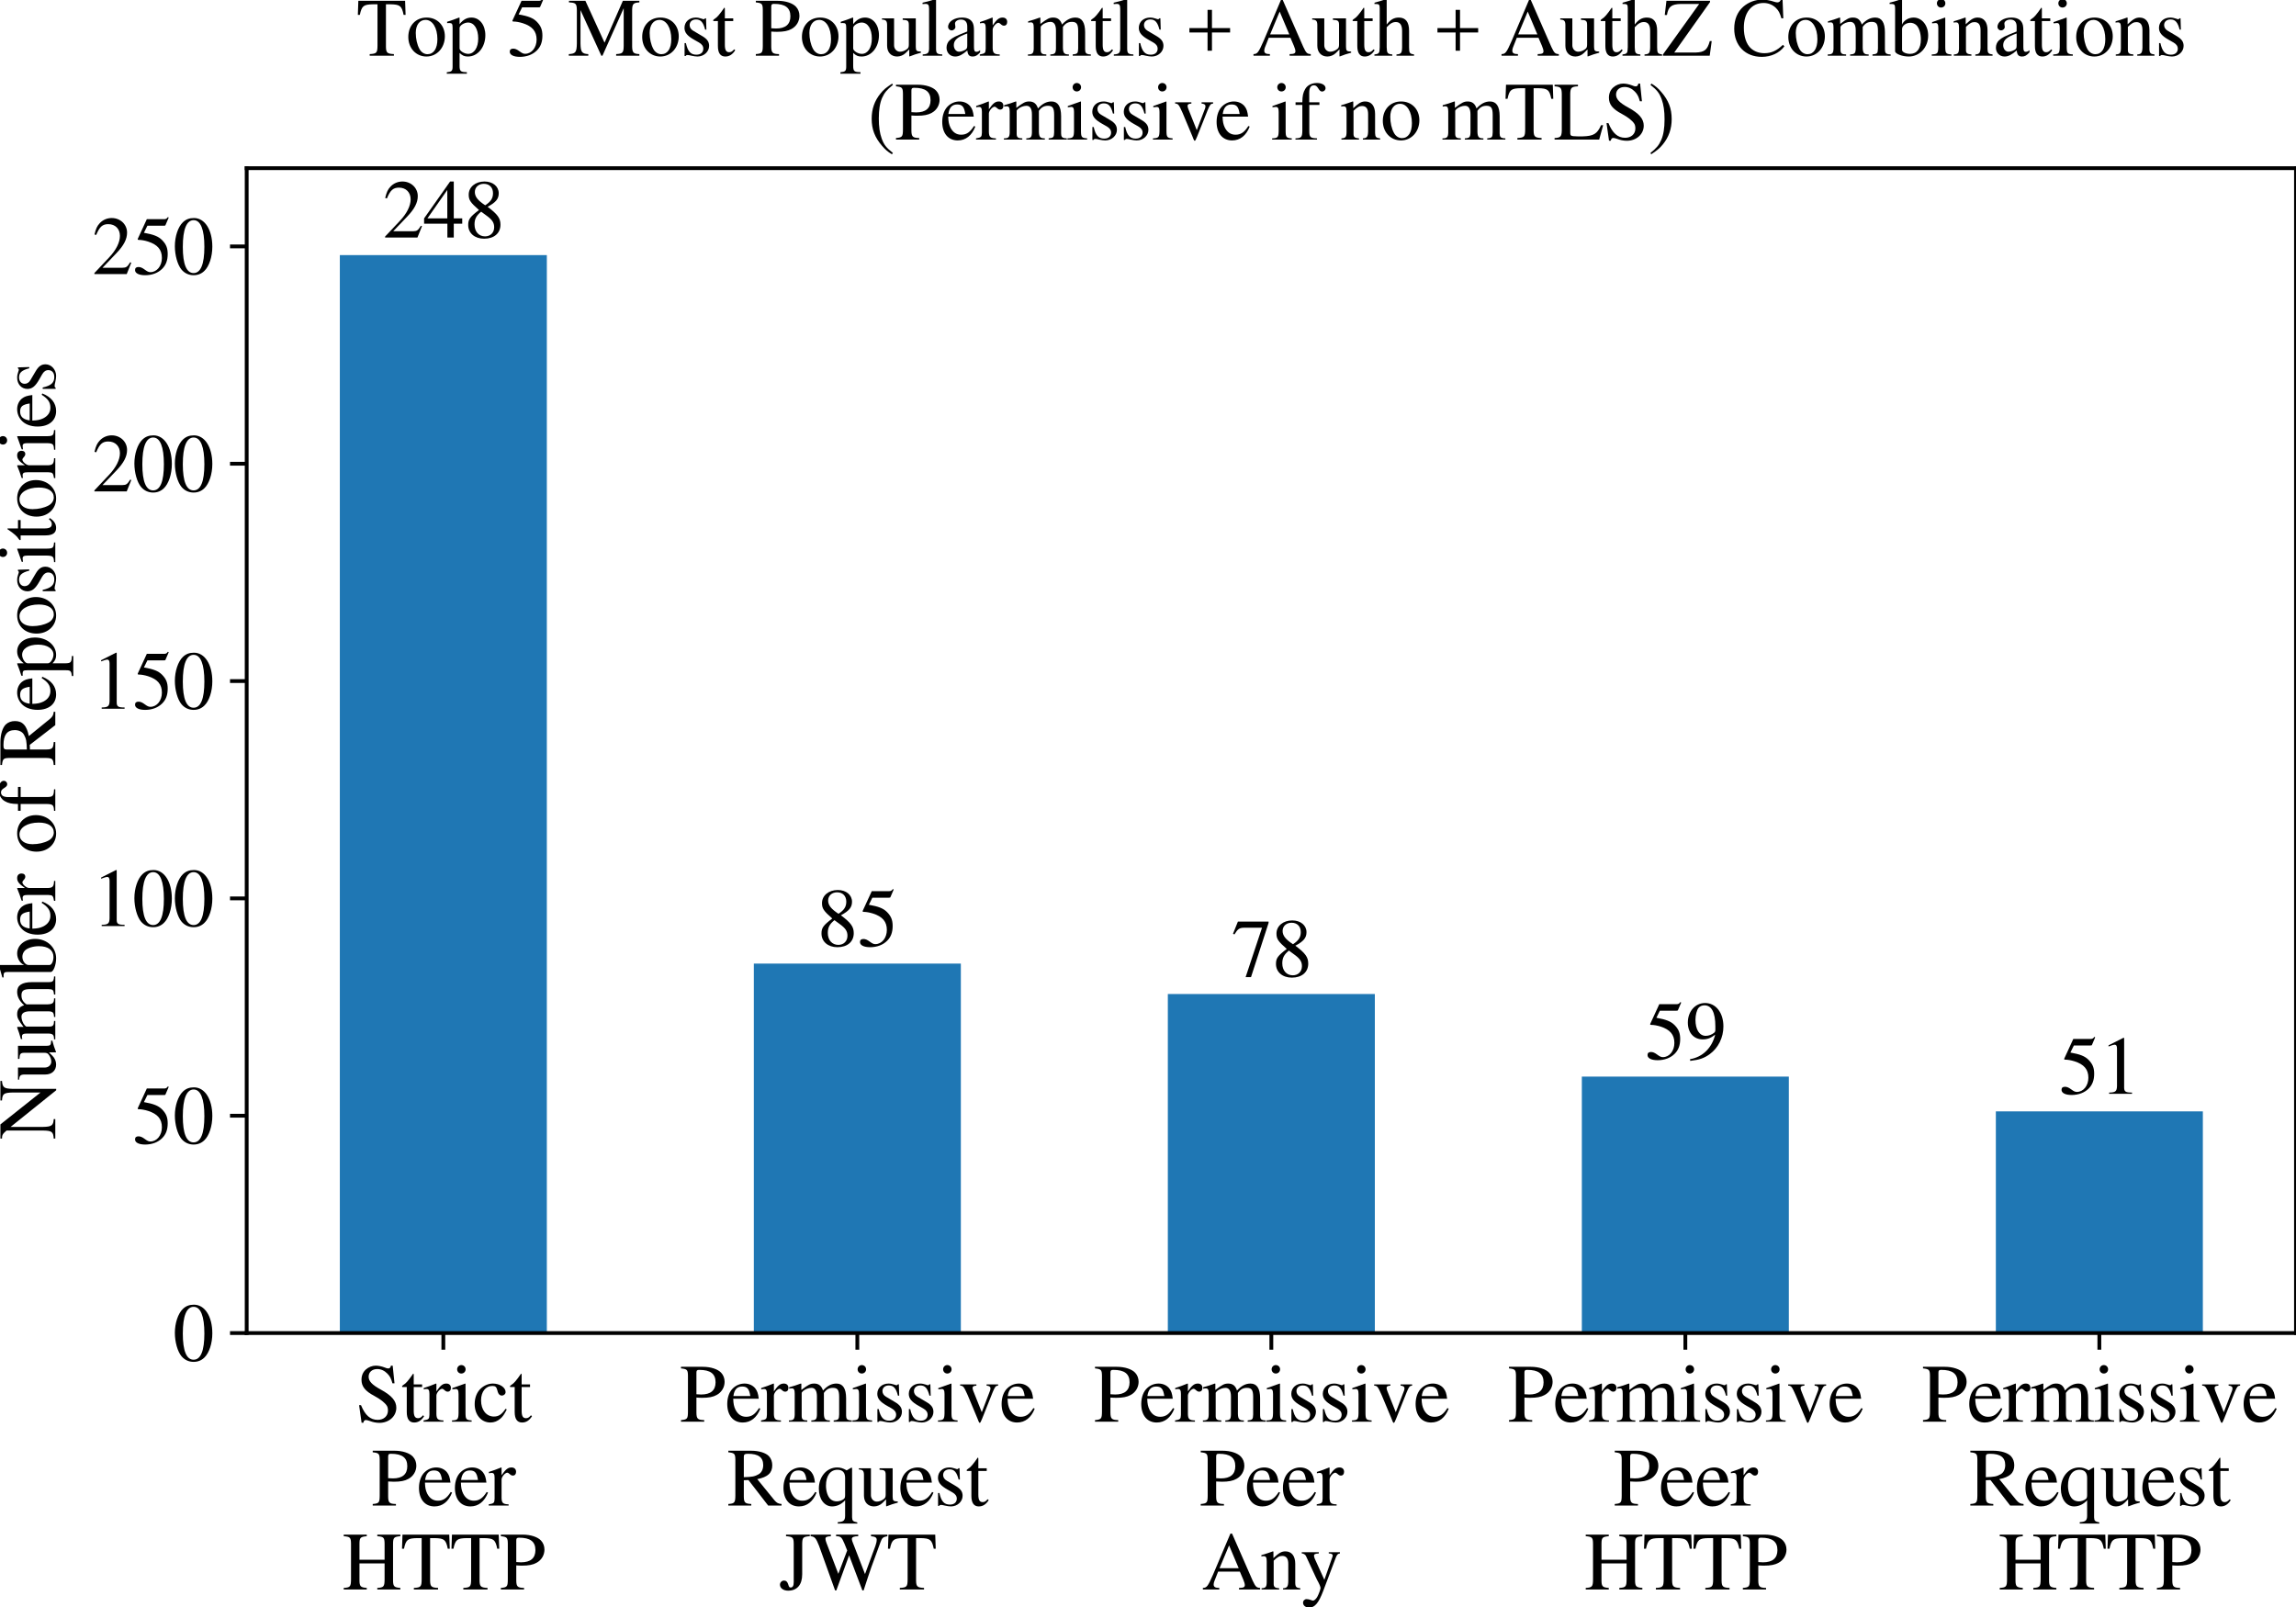 <?xml version="1.0" encoding="utf-8" standalone="no"?>
<!DOCTYPE svg PUBLIC "-//W3C//DTD SVG 1.1//EN"
  "http://www.w3.org/Graphics/SVG/1.1/DTD/svg11.dtd">
<svg xmlns:xlink="http://www.w3.org/1999/xlink" width="482.126pt" height="337.518pt" viewBox="0 0 482.126 337.518" xmlns="http://www.w3.org/2000/svg" version="1.1">
 <defs>
  <style type="text/css">*{stroke-linejoin: round; stroke-linecap: butt}</style>
 </defs>
 <g id="figure_1">
  <g id="patch_1">
   <path d="M 0 337.518 
L 482.126 337.518 
L 482.126 0 
L 0 0 
z
" style="fill: #ffffff"/>
  </g>
  <g id="axes_1">
   <g id="patch_2">
    <path d="M 51.8 279.958 
L 482.126 279.958 
L 482.126 35.318 
L 51.8 35.318 
z
" style="fill: #ffffff"/>
   </g>
   <g id="patch_3">
    <path d="M 71.36 279.958 
L 114.828 279.958 
L 114.828 53.574 
L 71.36 53.574 
z
" clip-path="url(#p658dfcd20d)" style="fill: #1f77b4"/>
   </g>
   <g id="patch_4">
    <path d="M 158.295 279.958 
L 201.762 279.958 
L 201.762 202.367 
L 158.295 202.367 
z
" clip-path="url(#p658dfcd20d)" style="fill: #1f77b4"/>
   </g>
   <g id="patch_5">
    <path d="M 245.229 279.958 
L 288.697 279.958 
L 288.697 208.757 
L 245.229 208.757 
z
" clip-path="url(#p658dfcd20d)" style="fill: #1f77b4"/>
   </g>
   <g id="patch_6">
    <path d="M 332.164 279.958 
L 375.631 279.958 
L 375.631 226.101 
L 332.164 226.101 
z
" clip-path="url(#p658dfcd20d)" style="fill: #1f77b4"/>
   </g>
   <g id="patch_7">
    <path d="M 419.099 279.958 
L 462.566 279.958 
L 462.566 233.404 
L 419.099 233.404 
z
" clip-path="url(#p658dfcd20d)" style="fill: #1f77b4"/>
   </g>
   <g id="matplotlib.axis_1">
    <g id="xtick_1">
     <g id="line2d_1">
      <defs>
       <path id="m80bbb099e0" d="M 0 0 
L 0 3.5 
" style="stroke: #000000; stroke-width: 0.8"/>
      </defs>
      <g>
       <use xlink:href="#m80bbb099e0" x="93.094" y="279.958" style="stroke: #000000; stroke-width: 0.8"/>
      </g>
     </g>
     <g id="text_1">
      <!-- Strict -->
      <g transform="translate(74.675 298.569) scale(0.17 -0.17)">
       <defs>
        <path id="NimbusRomNo9L-Reg-53" d="M 2861 4326 
L 2726 4326 
C 2701 4179 2630 4109 2522 4109 
C 2458 4109 2349 4134 2240 4186 
C 2003 4275 1766 4326 1555 4326 
C 1286 4326 1005 4218 794 4032 
C 570 3834 454 3565 454 3232 
C 454 2720 736 2362 1453 1984 
C 1914 1734 2246 1478 2406 1235 
C 2464 1152 2496 1018 2496 858 
C 2496 435 2176 141 1709 141 
C 1133 141 736 493 416 1274 
L 269 1274 
L 461 -83 
L 602 -83 
C 608 38 685 128 781 128 
C 851 128 960 102 1082 58 
C 1325 -38 1587 -90 1837 -90 
C 2579 -90 3142 416 3142 1075 
C 3142 1600 2790 2016 1946 2477 
C 1274 2842 1005 3123 1005 3475 
C 1005 3827 1274 4064 1670 4064 
C 1958 4064 2227 3942 2451 3712 
C 2650 3507 2739 3341 2842 2963 
L 3002 2963 
L 2861 4326 
z
" transform="scale(0.016)"/>
        <path id="NimbusRomNo9L-Reg-74" d="M 1658 2880 
L 1011 2880 
L 1011 3622 
C 1011 3686 998 3706 966 3706 
C 595 3168 403 2950 218 2842 
C 147 2797 109 2758 109 2720 
C 109 2701 115 2688 134 2675 
L 474 2675 
L 474 749 
C 474 211 666 -64 1043 -64 
C 1357 -64 1600 90 1811 422 
L 1728 493 
C 1587 326 1485 269 1344 269 
C 1107 269 1011 442 1011 845 
L 1011 2675 
L 1658 2675 
L 1658 2880 
z
" transform="scale(0.016)"/>
        <path id="NimbusRomNo9L-Reg-72" d="M 32 0 
L 1568 0 
L 1568 96 
C 1139 109 1037 198 1024 576 
L 1024 2016 
C 1024 2221 1293 2541 1472 2541 
C 1510 2541 1568 2509 1638 2445 
C 1741 2349 1811 2317 1894 2317 
C 2048 2317 2144 2426 2144 2605 
C 2144 2816 2010 2944 1792 2944 
C 1523 2944 1338 2803 1024 2342 
L 1024 2931 
L 992 2944 
C 653 2803 422 2720 45 2598 
L 45 2496 
C 134 2515 192 2522 269 2522 
C 429 2522 486 2419 486 2138 
L 486 538 
C 474 205 435 166 32 96 
L 32 0 
z
" transform="scale(0.016)"/>
        <path id="NimbusRomNo9L-Reg-69" d="M 147 0 
L 1664 0 
L 1664 96 
C 1242 128 1197 186 1190 653 
L 1190 2925 
L 1165 2944 
L 173 2592 
L 173 2496 
L 224 2502 
C 301 2515 384 2522 442 2522 
C 595 2522 653 2419 653 2138 
L 653 653 
C 640 179 582 115 147 96 
L 147 0 
z
M 864 4371 
C 691 4371 544 4224 544 4045 
C 544 3859 685 3718 864 3718 
C 1056 3718 1197 3859 1197 4045 
C 1197 4230 1050 4371 864 4371 
z
" transform="scale(0.016)"/>
        <path id="NimbusRomNo9L-Reg-63" d="M 2547 998 
C 2240 550 2010 397 1645 397 
C 1056 397 653 909 653 1645 
C 653 2310 1005 2758 1523 2758 
C 1754 2758 1837 2688 1901 2451 
L 1939 2310 
C 1990 2125 2106 2016 2246 2016 
C 2413 2016 2547 2138 2547 2285 
C 2547 2643 2099 2944 1562 2944 
C 1248 2944 922 2816 659 2586 
C 339 2304 160 1869 160 1357 
C 160 531 666 -64 1376 -64 
C 1664 -64 1920 38 2150 237 
C 2323 384 2445 563 2637 941 
L 2547 998 
z
" transform="scale(0.016)"/>
       </defs>
       <use xlink:href="#NimbusRomNo9L-Reg-53"/>
       <use xlink:href="#NimbusRomNo9L-Reg-74" transform="translate(55.6 0)"/>
       <use xlink:href="#NimbusRomNo9L-Reg-72" transform="translate(83.4 0)"/>
       <use xlink:href="#NimbusRomNo9L-Reg-69" transform="translate(116.7 0)"/>
       <use xlink:href="#NimbusRomNo9L-Reg-63" transform="translate(144.5 0)"/>
       <use xlink:href="#NimbusRomNo9L-Reg-74" transform="translate(188.9 0)"/>
      </g>
      <!-- Peer -->
      <g transform="translate(77.989 316.191) scale(0.17 -0.17)">
       <defs>
        <path id="NimbusRomNo9L-Reg-50" d="M 102 4115 
C 576 4064 634 4006 640 3539 
L 640 768 
C 634 224 589 166 102 122 
L 102 0 
L 1894 0 
L 1894 122 
C 1389 134 1299 224 1293 698 
L 1293 1862 
C 1459 1850 1568 1843 1734 1843 
C 2240 1843 2579 1907 2854 2061 
C 3238 2266 3469 2656 3469 3078 
C 3469 3347 3379 3590 3206 3776 
C 2950 4058 2394 4237 1792 4237 
L 102 4237 
L 102 4115 
z
M 1293 3782 
C 1293 3955 1338 4000 1510 4000 
C 2374 4000 2771 3699 2771 3040 
C 2771 2419 2394 2099 1658 2099 
C 1530 2099 1440 2106 1293 2118 
L 1293 3782 
z
" transform="scale(0.016)"/>
        <path id="NimbusRomNo9L-Reg-65" d="M 2650 1050 
C 2342 563 2067 378 1658 378 
C 1293 378 1018 563 832 928 
C 717 1171 672 1376 659 1773 
L 2630 1773 
C 2579 2189 2515 2374 2355 2579 
C 2163 2810 1869 2944 1536 2944 
C 1216 2944 915 2829 672 2611 
C 371 2349 198 1894 198 1370 
C 198 486 659 -64 1395 -64 
C 2010 -64 2483 314 2752 1005 
L 2650 1050 
z
M 672 1978 
C 742 2483 960 2714 1350 2714 
C 1741 2714 1894 2534 1978 1978 
L 672 1978 
z
" transform="scale(0.016)"/>
       </defs>
       <use xlink:href="#NimbusRomNo9L-Reg-50"/>
       <use xlink:href="#NimbusRomNo9L-Reg-65" transform="translate(55.6 0)"/>
       <use xlink:href="#NimbusRomNo9L-Reg-65" transform="translate(100 0)"/>
       <use xlink:href="#NimbusRomNo9L-Reg-72" transform="translate(144.4 0)"/>
      </g>
      <!-- HTTP -->
      <g transform="translate(71.845 333.813) scale(0.17 -0.17)">
       <defs>
        <path id="NimbusRomNo9L-Reg-48" d="M 122 0 
L 1901 0 
L 1901 122 
C 1421 160 1344 237 1338 698 
L 1338 2016 
L 3277 2016 
L 3277 768 
C 3270 224 3213 154 2714 122 
L 2714 0 
L 4493 0 
L 4493 122 
C 4013 160 3936 237 3930 698 
L 3930 3539 
C 3936 4006 4000 4070 4493 4115 
L 4493 4237 
L 2714 4237 
L 2714 4115 
C 3206 4077 3270 4013 3277 3539 
L 3277 2298 
L 1338 2298 
L 1338 3539 
C 1344 4006 1408 4070 1901 4115 
L 1901 4237 
L 122 4237 
L 122 4115 
C 614 4077 678 4013 685 3539 
L 685 768 
C 678 224 621 154 122 122 
L 122 0 
z
" transform="scale(0.016)"/>
        <path id="NimbusRomNo9L-Reg-54" d="M 2893 122 
C 2368 147 2285 230 2278 698 
L 2278 3968 
L 2624 3968 
C 3366 3955 3501 3846 3642 3149 
L 3795 3149 
L 3757 4237 
L 147 4237 
L 109 3149 
L 262 3149 
C 410 3846 544 3955 1280 3968 
L 1626 3968 
L 1626 768 
C 1619 218 1562 154 1024 122 
L 1024 0 
L 2893 0 
L 2893 122 
z
" transform="scale(0.016)"/>
       </defs>
       <use xlink:href="#NimbusRomNo9L-Reg-48"/>
       <use xlink:href="#NimbusRomNo9L-Reg-54" transform="translate(72.2 0)"/>
       <use xlink:href="#NimbusRomNo9L-Reg-54" transform="translate(133.3 0)"/>
       <use xlink:href="#NimbusRomNo9L-Reg-50" transform="translate(194.4 0)"/>
      </g>
     </g>
    </g>
    <g id="xtick_2">
     <g id="line2d_2">
      <g>
       <use xlink:href="#m80bbb099e0" x="180.029" y="279.958" style="stroke: #000000; stroke-width: 0.8"/>
      </g>
     </g>
     <g id="text_2">
      <!-- Permissive -->
      <g transform="translate(142.721 298.569) scale(0.17 -0.17)">
       <defs>
        <path id="NimbusRomNo9L-Reg-6d" d="M 102 0 
L 1523 0 
L 1523 96 
C 1197 102 1094 173 1088 429 
L 1088 2234 
C 1088 2246 1139 2310 1184 2355 
C 1344 2502 1619 2611 1843 2611 
C 2125 2611 2266 2387 2266 1939 
L 2266 550 
C 2253 186 2189 115 1830 96 
L 1830 0 
L 3264 0 
L 3264 96 
C 2906 96 2816 198 2803 608 
L 2803 2221 
C 2995 2496 3200 2611 3501 2611 
C 3866 2611 3981 2438 3981 1907 
L 3981 557 
C 3968 179 3930 134 3558 96 
L 3558 0 
L 4960 0 
L 4960 96 
L 4794 109 
C 4589 141 4518 237 4518 486 
L 4518 1805 
C 4518 2560 4269 2944 3776 2944 
C 3398 2944 3078 2778 2733 2406 
C 2618 2771 2400 2944 2054 2944 
C 1766 2944 1600 2861 1062 2451 
L 1062 2931 
L 1018 2944 
C 691 2822 474 2752 122 2656 
L 122 2547 
C 205 2566 256 2573 326 2573 
C 493 2573 550 2470 550 2163 
L 550 544 
C 538 186 454 96 102 96 
L 102 0 
z
" transform="scale(0.016)"/>
        <path id="NimbusRomNo9L-Reg-73" d="M 2016 2010 
L 1990 2886 
L 1920 2886 
C 1882 2835 1850 2816 1818 2816 
C 1779 2816 1715 2829 1645 2861 
C 1498 2912 1350 2944 1197 2944 
C 691 2944 326 2611 326 2150 
C 326 1792 531 1536 1075 1229 
L 1446 1018 
C 1670 890 1779 736 1779 538 
C 1779 256 1574 77 1248 77 
C 806 77 582 320 435 973 
L 333 973 
L 333 -26 
L 416 -26 
C 461 38 486 51 563 51 
C 634 51 710 38 858 0 
C 1030 -38 1197 -64 1325 -64 
C 1824 -64 2227 307 2227 755 
C 2227 1075 2080 1286 1690 1517 
L 998 1926 
C 819 2029 723 2189 723 2362 
C 723 2624 922 2797 1216 2797 
C 1581 2797 1773 2586 1920 2010 
L 2016 2010 
z
" transform="scale(0.016)"/>
        <path id="NimbusRomNo9L-Reg-76" d="M 3053 2880 
L 2163 2880 
L 2163 2784 
C 2368 2765 2464 2701 2464 2579 
C 2464 2515 2451 2451 2426 2387 
L 1792 730 
L 1139 2368 
C 1101 2458 1082 2547 1082 2605 
C 1082 2720 1152 2765 1376 2784 
L 1376 2880 
L 122 2880 
L 122 2784 
C 365 2771 410 2707 704 2048 
L 1472 211 
C 1485 173 1504 128 1523 77 
C 1542 26 1562 -19 1581 -51 
C 1594 -77 1619 -90 1638 -90 
C 1677 -90 1722 -6 1818 230 
L 2637 2285 
C 2822 2720 2861 2765 3053 2784 
L 3053 2880 
z
" transform="scale(0.016)"/>
       </defs>
       <use xlink:href="#NimbusRomNo9L-Reg-50"/>
       <use xlink:href="#NimbusRomNo9L-Reg-65" transform="translate(55.6 0)"/>
       <use xlink:href="#NimbusRomNo9L-Reg-72" transform="translate(100 0)"/>
       <use xlink:href="#NimbusRomNo9L-Reg-6d" transform="translate(133.3 0)"/>
       <use xlink:href="#NimbusRomNo9L-Reg-69" transform="translate(211.1 0)"/>
       <use xlink:href="#NimbusRomNo9L-Reg-73" transform="translate(238.9 0)"/>
       <use xlink:href="#NimbusRomNo9L-Reg-73" transform="translate(277.8 0)"/>
       <use xlink:href="#NimbusRomNo9L-Reg-69" transform="translate(316.7 0)"/>
       <use xlink:href="#NimbusRomNo9L-Reg-76" transform="translate(344.5 0)"/>
       <use xlink:href="#NimbusRomNo9L-Reg-65" transform="translate(394.5 0)"/>
      </g>
      <!-- Request -->
      <g transform="translate(152.64 316.191) scale(0.17 -0.17)">
       <defs>
        <path id="NimbusRomNo9L-Reg-52" d="M 4218 122 
C 3974 141 3846 205 3661 422 
L 2342 2042 
C 3155 2202 3501 2522 3501 3110 
C 3501 3386 3418 3622 3251 3808 
C 3008 4070 2477 4237 1875 4237 
L 109 4237 
L 109 4115 
C 582 4064 646 4006 653 3539 
L 653 768 
C 646 224 589 160 109 122 
L 109 0 
L 1882 0 
L 1882 122 
C 1389 154 1312 230 1306 698 
L 1306 1958 
L 1664 1971 
L 3187 0 
L 4218 0 
L 4218 122 
z
M 1306 3770 
C 1306 3949 1376 4000 1632 4000 
C 2432 4000 2803 3725 2803 3123 
C 2803 2803 2669 2534 2438 2413 
C 2144 2246 1920 2208 1306 2195 
L 1306 3770 
z
" transform="scale(0.016)"/>
        <path id="NimbusRomNo9L-Reg-71" d="M 2304 2720 
C 2016 2886 1824 2944 1568 2944 
C 762 2944 154 2234 154 1306 
C 154 506 576 -64 1178 -64 
C 1549 -64 1901 102 2182 410 
L 2182 -794 
C 2176 -1152 2061 -1254 1613 -1280 
L 1613 -1389 
L 3123 -1389 
L 3123 -1299 
C 2778 -1222 2733 -1178 2720 -902 
L 2720 2918 
L 2650 2925 
L 2304 2720 
z
M 2182 813 
C 2182 659 2157 576 2093 518 
C 1952 403 1741 326 1542 326 
C 1344 326 1171 390 1043 512 
C 838 704 704 1114 704 1542 
C 704 2298 1043 2765 1587 2765 
C 1984 2765 2182 2554 2182 2131 
L 2182 813 
z
" transform="scale(0.016)"/>
        <path id="NimbusRomNo9L-Reg-75" d="M 3123 320 
L 3091 320 
C 2778 333 2733 384 2726 685 
L 2726 2880 
L 1715 2880 
L 1715 2771 
C 2112 2752 2189 2688 2189 2368 
L 2189 864 
C 2189 685 2157 595 2067 525 
C 1894 384 1696 307 1504 307 
C 1254 307 1050 525 1050 794 
L 1050 2880 
L 115 2880 
L 115 2790 
C 416 2778 506 2688 512 2381 
L 512 768 
C 512 262 819 -64 1286 -64 
C 1523 -64 1773 38 1946 211 
L 2221 486 
L 2221 -45 
L 2246 -58 
C 2566 70 2797 141 3123 230 
L 3123 320 
z
" transform="scale(0.016)"/>
       </defs>
       <use xlink:href="#NimbusRomNo9L-Reg-52"/>
       <use xlink:href="#NimbusRomNo9L-Reg-65" transform="translate(66.7 0)"/>
       <use xlink:href="#NimbusRomNo9L-Reg-71" transform="translate(111.1 0)"/>
       <use xlink:href="#NimbusRomNo9L-Reg-75" transform="translate(161.1 0)"/>
       <use xlink:href="#NimbusRomNo9L-Reg-65" transform="translate(211.1 0)"/>
       <use xlink:href="#NimbusRomNo9L-Reg-73" transform="translate(255.5 0)"/>
       <use xlink:href="#NimbusRomNo9L-Reg-74" transform="translate(294.4 0)"/>
      </g>
      <!-- JWT -->
      <g transform="translate(163.504 333.813) scale(0.17 -0.17)">
       <defs>
        <path id="NimbusRomNo9L-Reg-4a" d="M 2406 4237 
L 570 4237 
L 570 4115 
C 1088 4077 1158 4013 1165 3539 
L 1165 576 
C 1165 288 1088 154 922 154 
C 832 154 794 205 749 365 
C 685 589 582 691 416 691 
C 243 691 102 544 102 371 
C 102 102 365 -90 736 -90 
C 1427 -90 1818 371 1818 1171 
L 1818 3539 
C 1830 4019 1888 4077 2406 4115 
L 2406 4237 
z
" transform="scale(0.016)"/>
        <path id="NimbusRomNo9L-Reg-57" d="M 5965 4237 
L 4698 4237 
L 4698 4115 
C 5024 4083 5139 4013 5139 3840 
C 5139 3712 5101 3539 5037 3360 
L 4237 1190 
L 3392 3373 
C 3379 3405 3322 3546 3315 3565 
C 3258 3699 3219 3821 3219 3891 
C 3219 4045 3366 4109 3712 4115 
L 3712 4237 
L 2003 4237 
L 2003 4115 
C 2368 4109 2432 4051 2650 3539 
L 2861 3014 
L 2176 1210 
L 1254 3616 
C 1210 3731 1184 3840 1184 3910 
C 1184 4051 1274 4096 1600 4115 
L 1600 4237 
L 32 4237 
L 32 4115 
C 358 4083 454 3968 691 3366 
L 1926 -70 
L 2022 -70 
L 3008 2637 
L 4032 -70 
L 4128 -70 
C 4672 1600 4736 1779 5434 3661 
C 5555 3994 5626 4051 5965 4115 
L 5965 4237 
z
" transform="scale(0.016)"/>
       </defs>
       <use xlink:href="#NimbusRomNo9L-Reg-4a"/>
       <use xlink:href="#NimbusRomNo9L-Reg-57" transform="translate(38.9 0)"/>
       <use xlink:href="#NimbusRomNo9L-Reg-54" transform="translate(133.3 0)"/>
      </g>
     </g>
    </g>
    <g id="xtick_3">
     <g id="line2d_3">
      <g>
       <use xlink:href="#m80bbb099e0" x="266.963" y="279.958" style="stroke: #000000; stroke-width: 0.8"/>
      </g>
     </g>
     <g id="text_3">
      <!-- Permissive -->
      <g transform="translate(229.656 298.569) scale(0.17 -0.17)">
       <use xlink:href="#NimbusRomNo9L-Reg-50"/>
       <use xlink:href="#NimbusRomNo9L-Reg-65" transform="translate(55.6 0)"/>
       <use xlink:href="#NimbusRomNo9L-Reg-72" transform="translate(100 0)"/>
       <use xlink:href="#NimbusRomNo9L-Reg-6d" transform="translate(133.3 0)"/>
       <use xlink:href="#NimbusRomNo9L-Reg-69" transform="translate(211.1 0)"/>
       <use xlink:href="#NimbusRomNo9L-Reg-73" transform="translate(238.9 0)"/>
       <use xlink:href="#NimbusRomNo9L-Reg-73" transform="translate(277.8 0)"/>
       <use xlink:href="#NimbusRomNo9L-Reg-69" transform="translate(316.7 0)"/>
       <use xlink:href="#NimbusRomNo9L-Reg-76" transform="translate(344.5 0)"/>
       <use xlink:href="#NimbusRomNo9L-Reg-65" transform="translate(394.5 0)"/>
      </g>
      <!-- Peer -->
      <g transform="translate(251.858 316.191) scale(0.17 -0.17)">
       <use xlink:href="#NimbusRomNo9L-Reg-50"/>
       <use xlink:href="#NimbusRomNo9L-Reg-65" transform="translate(55.6 0)"/>
       <use xlink:href="#NimbusRomNo9L-Reg-65" transform="translate(100 0)"/>
       <use xlink:href="#NimbusRomNo9L-Reg-72" transform="translate(144.4 0)"/>
      </g>
      <!-- Any -->
      <g transform="translate(252.326 333.813) scale(0.17 -0.17)">
       <defs>
        <path id="NimbusRomNo9L-Reg-41" d="M 4518 122 
C 4230 141 4166 205 3942 678 
L 2349 4314 
L 2221 4314 
L 890 1171 
C 480 237 403 134 96 122 
L 96 0 
L 1363 0 
L 1363 122 
C 1056 122 928 198 928 384 
C 928 461 947 550 979 634 
L 1274 1382 
L 2950 1382 
L 3213 768 
C 3290 595 3334 429 3334 339 
C 3334 179 3226 128 2886 122 
L 2886 0 
L 4518 0 
L 4518 122 
z
M 1382 1645 
L 2118 3405 
L 2861 1645 
L 1382 1645 
z
" transform="scale(0.016)"/>
        <path id="NimbusRomNo9L-Reg-6e" d="M 115 0 
L 1472 0 
L 1472 96 
C 1152 115 1050 198 1050 429 
L 1050 2227 
C 1350 2515 1498 2592 1709 2592 
C 2022 2592 2176 2394 2176 1971 
L 2176 634 
C 2163 218 2086 115 1773 96 
L 1773 0 
L 3104 0 
L 3104 96 
C 2790 128 2720 205 2714 518 
L 2714 1984 
C 2714 2586 2432 2944 1958 2944 
C 1664 2944 1466 2835 1030 2426 
L 1030 2931 
L 986 2944 
C 672 2829 454 2758 102 2656 
L 102 2547 
C 141 2566 205 2573 275 2573 
C 454 2573 512 2477 512 2163 
L 512 576 
C 506 198 435 115 115 96 
L 115 0 
z
" transform="scale(0.016)"/>
        <path id="NimbusRomNo9L-Reg-79" d="M 3040 2880 
L 2176 2880 
L 2176 2784 
C 2381 2784 2483 2726 2483 2624 
C 2483 2598 2477 2560 2458 2515 
L 1837 749 
L 1101 2368 
C 1062 2458 1037 2547 1037 2611 
C 1037 2726 1133 2771 1408 2784 
L 1408 2880 
L 90 2880 
L 90 2790 
C 256 2765 365 2694 416 2586 
L 1146 1011 
C 1222 838 1229 832 1261 768 
C 1440 448 1542 211 1542 115 
C 1542 13 1395 -378 1286 -576 
C 1190 -736 1056 -858 966 -858 
C 928 -858 870 -845 800 -813 
C 685 -768 570 -742 467 -742 
C 314 -742 192 -864 192 -1024 
C 192 -1235 390 -1395 666 -1395 
C 1101 -1395 1395 -1043 1747 -115 
L 2733 2496 
C 2816 2701 2886 2765 3040 2784 
L 3040 2880 
z
" transform="scale(0.016)"/>
       </defs>
       <use xlink:href="#NimbusRomNo9L-Reg-41"/>
       <use xlink:href="#NimbusRomNo9L-Reg-6e" transform="translate(72.2 0)"/>
       <use xlink:href="#NimbusRomNo9L-Reg-79" transform="translate(122.2 0)"/>
      </g>
     </g>
    </g>
    <g id="xtick_4">
     <g id="line2d_4">
      <g>
       <use xlink:href="#m80bbb099e0" x="353.898" y="279.958" style="stroke: #000000; stroke-width: 0.8"/>
      </g>
     </g>
     <g id="text_4">
      <!-- Permissive -->
      <g transform="translate(316.591 298.569) scale(0.17 -0.17)">
       <use xlink:href="#NimbusRomNo9L-Reg-50"/>
       <use xlink:href="#NimbusRomNo9L-Reg-65" transform="translate(55.6 0)"/>
       <use xlink:href="#NimbusRomNo9L-Reg-72" transform="translate(100 0)"/>
       <use xlink:href="#NimbusRomNo9L-Reg-6d" transform="translate(133.3 0)"/>
       <use xlink:href="#NimbusRomNo9L-Reg-69" transform="translate(211.1 0)"/>
       <use xlink:href="#NimbusRomNo9L-Reg-73" transform="translate(238.9 0)"/>
       <use xlink:href="#NimbusRomNo9L-Reg-73" transform="translate(277.8 0)"/>
       <use xlink:href="#NimbusRomNo9L-Reg-69" transform="translate(316.7 0)"/>
       <use xlink:href="#NimbusRomNo9L-Reg-76" transform="translate(344.5 0)"/>
       <use xlink:href="#NimbusRomNo9L-Reg-65" transform="translate(394.5 0)"/>
      </g>
      <!-- Peer -->
      <g transform="translate(338.793 316.191) scale(0.17 -0.17)">
       <use xlink:href="#NimbusRomNo9L-Reg-50"/>
       <use xlink:href="#NimbusRomNo9L-Reg-65" transform="translate(55.6 0)"/>
       <use xlink:href="#NimbusRomNo9L-Reg-65" transform="translate(100 0)"/>
       <use xlink:href="#NimbusRomNo9L-Reg-72" transform="translate(144.4 0)"/>
      </g>
      <!-- HTTP -->
      <g transform="translate(332.649 333.813) scale(0.17 -0.17)">
       <use xlink:href="#NimbusRomNo9L-Reg-48"/>
       <use xlink:href="#NimbusRomNo9L-Reg-54" transform="translate(72.2 0)"/>
       <use xlink:href="#NimbusRomNo9L-Reg-54" transform="translate(133.3 0)"/>
       <use xlink:href="#NimbusRomNo9L-Reg-50" transform="translate(194.4 0)"/>
      </g>
     </g>
    </g>
    <g id="xtick_5">
     <g id="line2d_5">
      <g>
       <use xlink:href="#m80bbb099e0" x="440.832" y="279.958" style="stroke: #000000; stroke-width: 0.8"/>
      </g>
     </g>
     <g id="text_5">
      <!-- Permissive -->
      <g transform="translate(403.525 298.569) scale(0.17 -0.17)">
       <use xlink:href="#NimbusRomNo9L-Reg-50"/>
       <use xlink:href="#NimbusRomNo9L-Reg-65" transform="translate(55.6 0)"/>
       <use xlink:href="#NimbusRomNo9L-Reg-72" transform="translate(100 0)"/>
       <use xlink:href="#NimbusRomNo9L-Reg-6d" transform="translate(133.3 0)"/>
       <use xlink:href="#NimbusRomNo9L-Reg-69" transform="translate(211.1 0)"/>
       <use xlink:href="#NimbusRomNo9L-Reg-73" transform="translate(238.9 0)"/>
       <use xlink:href="#NimbusRomNo9L-Reg-73" transform="translate(277.8 0)"/>
       <use xlink:href="#NimbusRomNo9L-Reg-69" transform="translate(316.7 0)"/>
       <use xlink:href="#NimbusRomNo9L-Reg-76" transform="translate(344.5 0)"/>
       <use xlink:href="#NimbusRomNo9L-Reg-65" transform="translate(394.5 0)"/>
      </g>
      <!-- Request -->
      <g transform="translate(413.444 316.191) scale(0.17 -0.17)">
       <use xlink:href="#NimbusRomNo9L-Reg-52"/>
       <use xlink:href="#NimbusRomNo9L-Reg-65" transform="translate(66.7 0)"/>
       <use xlink:href="#NimbusRomNo9L-Reg-71" transform="translate(111.1 0)"/>
       <use xlink:href="#NimbusRomNo9L-Reg-75" transform="translate(161.1 0)"/>
       <use xlink:href="#NimbusRomNo9L-Reg-65" transform="translate(211.1 0)"/>
       <use xlink:href="#NimbusRomNo9L-Reg-73" transform="translate(255.5 0)"/>
       <use xlink:href="#NimbusRomNo9L-Reg-74" transform="translate(294.4 0)"/>
      </g>
      <!-- HTTP -->
      <g transform="translate(419.584 333.813) scale(0.17 -0.17)">
       <use xlink:href="#NimbusRomNo9L-Reg-48"/>
       <use xlink:href="#NimbusRomNo9L-Reg-54" transform="translate(72.2 0)"/>
       <use xlink:href="#NimbusRomNo9L-Reg-54" transform="translate(133.3 0)"/>
       <use xlink:href="#NimbusRomNo9L-Reg-50" transform="translate(194.4 0)"/>
      </g>
     </g>
    </g>
   </g>
   <g id="matplotlib.axis_2">
    <g id="ytick_1">
     <g id="line2d_6">
      <defs>
       <path id="m4439f6a6f3" d="M 0 0 
L -3.5 0 
" style="stroke: #000000; stroke-width: 0.8"/>
      </defs>
      <g>
       <use xlink:href="#m4439f6a6f3" x="51.8" y="279.958" style="stroke: #000000; stroke-width: 0.8"/>
      </g>
     </g>
     <g id="text_6">
      <!-- 0 -->
      <g transform="translate(36.3 285.764) scale(0.17 -0.17)">
       <defs>
        <path id="NimbusRomNo9L-Reg-30" d="M 1626 4326 
C 1274 4326 1005 4224 768 3994 
C 397 3635 154 2899 154 2150 
C 154 1446 365 704 666 346 
C 902 64 1229 -90 1600 -90 
C 1926 -90 2202 19 2432 243 
C 2803 595 3046 1338 3046 2112 
C 3046 3424 2464 4326 1626 4326 
z
M 1606 4160 
C 2144 4160 2432 3437 2432 2099 
C 2432 762 2150 77 1600 77 
C 1050 77 768 762 768 2093 
C 768 3456 1056 4160 1606 4160 
z
" transform="scale(0.016)"/>
       </defs>
       <use xlink:href="#NimbusRomNo9L-Reg-30"/>
      </g>
     </g>
    </g>
    <g id="ytick_2">
     <g id="line2d_7">
      <g>
       <use xlink:href="#m4439f6a6f3" x="51.8" y="234.316" style="stroke: #000000; stroke-width: 0.8"/>
      </g>
     </g>
     <g id="text_7">
      <!-- 50 -->
      <g transform="translate(27.8 240.122) scale(0.17 -0.17)">
       <defs>
        <path id="NimbusRomNo9L-Reg-35" d="M 1158 3731 
L 2413 3731 
C 2522 3731 2541 3738 2560 3789 
L 2803 4358 
L 2746 4403 
C 2650 4275 2592 4237 2451 4237 
L 1114 4237 
L 416 2720 
C 410 2707 410 2701 410 2688 
C 410 2650 435 2637 486 2637 
C 691 2637 941 2592 1210 2509 
C 1946 2272 2278 1882 2278 1242 
C 2278 627 1894 147 1389 147 
C 1261 147 1158 192 966 333 
C 762 486 621 544 474 544 
C 294 544 205 467 205 307 
C 205 64 499 -90 986 -90 
C 1517 -90 1978 83 2304 410 
C 2592 698 2726 1062 2726 1549 
C 2726 2010 2605 2304 2291 2624 
C 2010 2906 1645 3053 890 3187 
L 1158 3731 
z
" transform="scale(0.016)"/>
       </defs>
       <use xlink:href="#NimbusRomNo9L-Reg-35"/>
       <use xlink:href="#NimbusRomNo9L-Reg-30" transform="translate(50 0)"/>
      </g>
     </g>
    </g>
    <g id="ytick_3">
     <g id="line2d_8">
      <g>
       <use xlink:href="#m4439f6a6f3" x="51.8" y="188.674" style="stroke: #000000; stroke-width: 0.8"/>
      </g>
     </g>
     <g id="text_8">
      <!-- 100 -->
      <g transform="translate(19.3 194.48) scale(0.17 -0.17)">
       <defs>
        <path id="NimbusRomNo9L-Reg-31" d="M 755 0 
L 2522 0 
L 2522 96 
C 2029 96 1920 166 1914 474 
L 1914 4314 
L 1862 4326 
L 710 3744 
L 710 3654 
C 960 3750 1114 3795 1171 3795 
C 1306 3795 1363 3699 1363 3494 
L 1363 595 
C 1350 192 1242 102 755 96 
L 755 0 
z
" transform="scale(0.016)"/>
       </defs>
       <use xlink:href="#NimbusRomNo9L-Reg-31"/>
       <use xlink:href="#NimbusRomNo9L-Reg-30" transform="translate(50 0)"/>
       <use xlink:href="#NimbusRomNo9L-Reg-30" transform="translate(100 0)"/>
      </g>
     </g>
    </g>
    <g id="ytick_4">
     <g id="line2d_9">
      <g>
       <use xlink:href="#m4439f6a6f3" x="51.8" y="143.033" style="stroke: #000000; stroke-width: 0.8"/>
      </g>
     </g>
     <g id="text_9">
      <!-- 150 -->
      <g transform="translate(19.3 148.838) scale(0.17 -0.17)">
       <use xlink:href="#NimbusRomNo9L-Reg-31"/>
       <use xlink:href="#NimbusRomNo9L-Reg-35" transform="translate(50 0)"/>
       <use xlink:href="#NimbusRomNo9L-Reg-30" transform="translate(100 0)"/>
      </g>
     </g>
    </g>
    <g id="ytick_5">
     <g id="line2d_10">
      <g>
       <use xlink:href="#m4439f6a6f3" x="51.8" y="97.391" style="stroke: #000000; stroke-width: 0.8"/>
      </g>
     </g>
     <g id="text_10">
      <!-- 200 -->
      <g transform="translate(19.3 103.196) scale(0.17 -0.17)">
       <defs>
        <path id="NimbusRomNo9L-Reg-32" d="M 3040 877 
L 2957 909 
C 2720 538 2650 493 2349 486 
L 819 486 
L 1894 1613 
C 2464 2208 2714 2694 2714 3200 
C 2714 3834 2195 4326 1530 4326 
C 1178 4326 845 4186 608 3930 
C 403 3712 307 3507 198 3053 
L 333 3021 
C 589 3648 813 3853 1261 3853 
C 1805 3853 2163 3488 2163 2950 
C 2163 2445 1869 1856 1331 1286 
L 192 77 
L 192 0 
L 2688 0 
L 3040 877 
z
" transform="scale(0.016)"/>
       </defs>
       <use xlink:href="#NimbusRomNo9L-Reg-32"/>
       <use xlink:href="#NimbusRomNo9L-Reg-30" transform="translate(50 0)"/>
       <use xlink:href="#NimbusRomNo9L-Reg-30" transform="translate(100 0)"/>
      </g>
     </g>
    </g>
    <g id="ytick_6">
     <g id="line2d_11">
      <g>
       <use xlink:href="#m4439f6a6f3" x="51.8" y="51.749" style="stroke: #000000; stroke-width: 0.8"/>
      </g>
     </g>
     <g id="text_11">
      <!-- 250 -->
      <g transform="translate(19.3 57.554) scale(0.17 -0.17)">
       <use xlink:href="#NimbusRomNo9L-Reg-32"/>
       <use xlink:href="#NimbusRomNo9L-Reg-35" transform="translate(50 0)"/>
       <use xlink:href="#NimbusRomNo9L-Reg-30" transform="translate(100 0)"/>
      </g>
     </g>
    </g>
    <g id="text_12">
     <!-- Number of Repositories -->
     <g transform="translate(11.61 239.324) rotate(-90) scale(0.17 -0.17)">
      <defs>
       <path id="NimbusRomNo9L-Reg-4e" d="M 4525 4237 
L 3021 4237 
L 3021 4115 
C 3533 4083 3616 3974 3635 3296 
L 3635 1139 
L 1171 4237 
L 77 4237 
L 77 4115 
C 352 4115 442 4064 698 3763 
L 698 941 
C 685 262 602 154 77 122 
L 77 0 
L 1581 0 
L 1581 122 
C 1088 147 992 282 979 941 
L 979 3450 
L 3808 -70 
L 3917 -70 
L 3917 3296 
C 3936 3962 4019 4070 4525 4115 
L 4525 4237 
z
" transform="scale(0.016)"/>
       <path id="NimbusRomNo9L-Reg-62" d="M 979 4358 
L 947 4371 
C 678 4275 506 4224 205 4141 
L 19 4090 
L 19 3987 
C 58 3994 83 3994 128 3994 
C 390 3994 442 3936 442 3667 
L 442 346 
C 442 147 979 -64 1498 -64 
C 2342 -64 2995 640 2995 1555 
C 2995 2349 2509 2944 1869 2944 
C 1478 2944 1107 2720 979 2400 
L 979 4358 
z
M 979 2061 
C 979 2310 1280 2541 1613 2541 
C 1792 2541 1952 2477 2086 2355 
C 2291 2157 2432 1722 2432 1261 
C 2432 550 2125 141 1600 141 
C 1267 141 979 282 979 448 
L 979 2061 
z
" transform="scale(0.016)"/>
       <path id="NimbusRomNo9L-Reg-20" transform="scale(0.016)"/>
       <path id="NimbusRomNo9L-Reg-6f" d="M 1600 2944 
C 762 2944 186 2330 186 1446 
C 186 576 781 -64 1587 -64 
C 2394 -64 3008 608 3008 1498 
C 3008 2342 2419 2944 1600 2944 
z
M 1517 2765 
C 2054 2765 2432 2150 2432 1274 
C 2432 544 2144 115 1664 115 
C 1414 115 1178 269 1043 525 
C 864 858 762 1306 762 1760 
C 762 2368 1056 2765 1517 2765 
z
" transform="scale(0.016)"/>
       <path id="NimbusRomNo9L-Reg-66" d="M 2061 2880 
L 1274 2880 
L 1274 3622 
C 1274 4000 1395 4192 1638 4192 
C 1779 4192 1862 4128 1978 3942 
C 2080 3776 2157 3712 2266 3712 
C 2419 3712 2534 3827 2534 3974 
C 2534 4205 2253 4371 1869 4371 
C 1466 4371 1133 4198 966 3910 
C 800 3622 749 3392 742 2880 
L 218 2880 
L 218 2675 
L 742 2675 
L 742 666 
C 730 186 666 115 211 96 
L 211 0 
L 1875 0 
L 1875 96 
C 1350 115 1280 186 1280 666 
L 1280 2675 
L 2061 2675 
L 2061 2880 
z
" transform="scale(0.016)"/>
       <path id="NimbusRomNo9L-Reg-70" d="M 32 -1389 
L 1581 -1389 
L 1581 -1274 
C 1101 -1267 1024 -1203 1018 -794 
L 1018 211 
C 1248 0 1395 -64 1664 -64 
C 2426 -64 3008 653 3008 1581 
C 3008 2374 2560 2944 1939 2944 
C 1581 2944 1299 2790 1018 2438 
L 1018 2931 
L 979 2944 
C 634 2810 410 2726 58 2618 
L 58 2515 
C 115 2522 160 2522 218 2522 
C 435 2522 480 2458 480 2157 
L 480 -838 
C 480 -1178 410 -1242 32 -1280 
L 32 -1389 
z
M 1018 2138 
C 1018 2330 1376 2560 1670 2560 
C 2144 2560 2458 2074 2458 1325 
C 2458 621 2144 141 1683 141 
C 1382 141 1018 371 1018 563 
L 1018 2138 
z
" transform="scale(0.016)"/>
      </defs>
      <use xlink:href="#NimbusRomNo9L-Reg-4e"/>
      <use xlink:href="#NimbusRomNo9L-Reg-75" transform="translate(72.2 0)"/>
      <use xlink:href="#NimbusRomNo9L-Reg-6d" transform="translate(122.2 0)"/>
      <use xlink:href="#NimbusRomNo9L-Reg-62" transform="translate(200 0)"/>
      <use xlink:href="#NimbusRomNo9L-Reg-65" transform="translate(250 0)"/>
      <use xlink:href="#NimbusRomNo9L-Reg-72" transform="translate(294.4 0)"/>
      <use xlink:href="#NimbusRomNo9L-Reg-20" transform="translate(327.7 0)"/>
      <use xlink:href="#NimbusRomNo9L-Reg-6f" transform="translate(352.7 0)"/>
      <use xlink:href="#NimbusRomNo9L-Reg-66" transform="translate(402.7 0)"/>
      <use xlink:href="#NimbusRomNo9L-Reg-20" transform="translate(436 0)"/>
      <use xlink:href="#NimbusRomNo9L-Reg-52" transform="translate(461 0)"/>
      <use xlink:href="#NimbusRomNo9L-Reg-65" transform="translate(527.7 0)"/>
      <use xlink:href="#NimbusRomNo9L-Reg-70" transform="translate(572.1 0)"/>
      <use xlink:href="#NimbusRomNo9L-Reg-6f" transform="translate(622.1 0)"/>
      <use xlink:href="#NimbusRomNo9L-Reg-73" transform="translate(672.1 0)"/>
      <use xlink:href="#NimbusRomNo9L-Reg-69" transform="translate(711 0)"/>
      <use xlink:href="#NimbusRomNo9L-Reg-74" transform="translate(738.8 0)"/>
      <use xlink:href="#NimbusRomNo9L-Reg-6f" transform="translate(766.6 0)"/>
      <use xlink:href="#NimbusRomNo9L-Reg-72" transform="translate(816.6 0)"/>
      <use xlink:href="#NimbusRomNo9L-Reg-69" transform="translate(849.9 0)"/>
      <use xlink:href="#NimbusRomNo9L-Reg-65" transform="translate(877.7 0)"/>
      <use xlink:href="#NimbusRomNo9L-Reg-73" transform="translate(922.1 0)"/>
     </g>
    </g>
   </g>
   <g id="patch_8">
    <path d="M 51.8 279.958 
L 51.8 35.318 
" style="fill: none; stroke: #000000; stroke-width: 0.8; stroke-linejoin: miter; stroke-linecap: square"/>
   </g>
   <g id="patch_9">
    <path d="M 482.126 279.958 
L 482.126 35.318 
" style="fill: none; stroke: #000000; stroke-width: 0.8; stroke-linejoin: miter; stroke-linecap: square"/>
   </g>
   <g id="patch_10">
    <path d="M 51.8 279.958 
L 482.126 279.958 
" style="fill: none; stroke: #000000; stroke-width: 0.8; stroke-linejoin: miter; stroke-linecap: square"/>
   </g>
   <g id="patch_11">
    <path d="M 51.8 35.318 
L 482.126 35.318 
" style="fill: none; stroke: #000000; stroke-width: 0.8; stroke-linejoin: miter; stroke-linecap: square"/>
   </g>
   <g id="text_13">
    <!-- 248 -->
    <g transform="translate(80.344 49.885) scale(0.17 -0.17)">
     <defs>
      <path id="NimbusRomNo9L-Reg-34" d="M 3021 1478 
L 2368 1478 
L 2368 4326 
L 2086 4326 
L 77 1478 
L 77 1069 
L 1875 1069 
L 1875 0 
L 2368 0 
L 2368 1069 
L 3021 1069 
L 3021 1478 
z
M 1869 1478 
L 333 1478 
L 1869 3674 
L 1869 1478 
z
" transform="scale(0.016)"/>
      <path id="NimbusRomNo9L-Reg-38" d="M 1856 2374 
C 2490 2714 2714 2982 2714 3418 
C 2714 3949 2259 4326 1613 4326 
C 915 4326 397 3898 397 3315 
C 397 2899 518 2714 1190 2125 
C 493 1594 358 1408 358 966 
C 358 339 858 -90 1587 -90 
C 2355 -90 2848 333 2848 992 
C 2848 1491 2630 1792 1856 2374 
z
M 1741 1715 
C 2208 1382 2362 1152 2362 794 
C 2362 378 2074 90 1658 90 
C 1171 90 845 461 845 1011 
C 845 1427 979 1690 1357 1997 
L 1741 1715 
z
M 1670 2490 
C 1101 2861 870 3155 870 3514 
C 870 3885 1158 4147 1562 4147 
C 1997 4147 2272 3866 2272 3424 
C 2272 3034 2106 2771 1670 2490 
z
" transform="scale(0.016)"/>
     </defs>
     <use xlink:href="#NimbusRomNo9L-Reg-32"/>
     <use xlink:href="#NimbusRomNo9L-Reg-34" transform="translate(50 0)"/>
     <use xlink:href="#NimbusRomNo9L-Reg-38" transform="translate(100 0)"/>
    </g>
   </g>
   <g id="text_14">
    <!-- 85 -->
    <g transform="translate(171.529 198.677) scale(0.17 -0.17)">
     <use xlink:href="#NimbusRomNo9L-Reg-38"/>
     <use xlink:href="#NimbusRomNo9L-Reg-35" transform="translate(50 0)"/>
    </g>
   </g>
   <g id="text_15">
    <!-- 78 -->
    <g transform="translate(258.463 205.067) scale(0.17 -0.17)">
     <defs>
      <path id="NimbusRomNo9L-Reg-37" d="M 2912 4237 
L 544 4237 
L 166 3296 
L 275 3245 
C 538 3674 659 3757 1018 3763 
L 2406 3763 
L 1139 -51 
L 1555 -51 
L 2912 4134 
L 2912 4237 
z
" transform="scale(0.016)"/>
     </defs>
     <use xlink:href="#NimbusRomNo9L-Reg-37"/>
     <use xlink:href="#NimbusRomNo9L-Reg-38" transform="translate(50 0)"/>
    </g>
   </g>
   <g id="text_16">
    <!-- 59 -->
    <g transform="translate(345.398 222.411) scale(0.17 -0.17)">
     <defs>
      <path id="NimbusRomNo9L-Reg-39" d="M 378 -141 
C 1094 -58 1446 64 1882 378 
C 2547 864 2938 1658 2938 2522 
C 2938 3578 2355 4326 1523 4326 
C 762 4326 192 3680 192 2816 
C 192 2035 653 1517 1344 1517 
C 1696 1517 1965 1619 2304 1882 
C 2042 838 1331 154 358 -13 
L 378 -141 
z
M 2317 2272 
C 2317 2144 2291 2086 2221 2029 
C 2042 1882 1805 1792 1574 1792 
C 1088 1792 781 2272 781 3034 
C 781 3398 883 3782 1018 3949 
C 1126 4077 1286 4147 1472 4147 
C 2029 4147 2317 3597 2317 2522 
L 2317 2272 
z
" transform="scale(0.016)"/>
     </defs>
     <use xlink:href="#NimbusRomNo9L-Reg-35"/>
     <use xlink:href="#NimbusRomNo9L-Reg-39" transform="translate(50 0)"/>
    </g>
   </g>
   <g id="text_17">
    <!-- 51 -->
    <g transform="translate(432.332 229.714) scale(0.17 -0.17)">
     <use xlink:href="#NimbusRomNo9L-Reg-35"/>
     <use xlink:href="#NimbusRomNo9L-Reg-31" transform="translate(50 0)"/>
    </g>
   </g>
   <g id="text_18">
    <!-- Top 5 Most Popular mtls + Auth + AuthZ Combinations -->
    <g transform="translate(74.846 11.695) scale(0.17 -0.17)">
     <defs>
      <path id="NimbusRomNo9L-Reg-4d" d="M 5523 4237 
L 4250 4237 
L 2835 1005 
L 1357 4237 
L 90 4237 
L 90 4115 
C 614 4090 685 4019 698 3539 
L 698 941 
C 685 262 602 154 77 122 
L 77 0 
L 1581 0 
L 1581 122 
C 1088 147 992 282 979 941 
L 979 3520 
L 2586 0 
L 2675 0 
L 4314 3667 
L 4314 768 
C 4307 224 4237 154 3731 122 
L 3731 0 
L 5523 0 
L 5523 122 
C 5062 147 4979 237 4966 698 
L 4966 3539 
C 4979 4000 5056 4083 5523 4115 
L 5523 4237 
z
" transform="scale(0.016)"/>
      <path id="NimbusRomNo9L-Reg-6c" d="M 134 0 
L 1645 0 
L 1645 96 
C 1242 115 1171 179 1165 538 
L 1165 4358 
L 1139 4371 
C 806 4262 563 4198 122 4090 
L 122 3987 
L 160 3987 
C 230 3994 307 4000 358 4000 
C 563 4000 627 3910 627 3610 
L 627 557 
C 621 211 531 122 134 96 
L 134 0 
z
" transform="scale(0.016)"/>
      <path id="NimbusRomNo9L-Reg-61" d="M 2829 422 
C 2720 333 2643 301 2547 301 
C 2400 301 2355 390 2355 672 
L 2355 1920 
C 2355 2253 2323 2438 2227 2592 
C 2086 2822 1811 2944 1434 2944 
C 832 2944 358 2630 358 2227 
C 358 2080 480 1952 634 1952 
C 787 1952 922 2080 922 2221 
C 922 2246 915 2278 909 2323 
C 896 2381 890 2432 890 2477 
C 890 2650 1094 2790 1350 2790 
C 1664 2790 1837 2605 1837 2259 
L 1837 1869 
C 851 1472 742 1421 467 1178 
C 326 1050 237 832 237 621 
C 237 218 518 -64 909 -64 
C 1190 -64 1453 70 1843 403 
C 1875 64 1990 -64 2253 -64 
C 2470 -64 2605 13 2829 256 
L 2829 422 
z
M 1837 787 
C 1837 595 1805 525 1670 448 
C 1510 358 1338 307 1203 307 
C 979 307 800 525 800 800 
L 800 826 
C 806 1210 1088 1453 1837 1715 
L 1837 787 
z
" transform="scale(0.016)"/>
      <path id="NimbusRomNo9L-Reg-2b" d="M 1638 2131 
L 237 2131 
L 237 1792 
L 1638 1792 
L 1638 384 
L 1978 384 
L 1978 1792 
L 3379 1792 
L 3379 2131 
L 1978 2131 
L 1978 3539 
L 1638 3539 
L 1638 2131 
z
" transform="scale(0.016)"/>
      <path id="NimbusRomNo9L-Reg-68" d="M 3117 96 
C 2771 154 2739 198 2733 653 
L 2733 1926 
C 2733 2598 2470 2944 1946 2944 
C 1568 2944 1299 2790 1005 2406 
L 1005 4352 
L 973 4371 
C 755 4294 595 4243 237 4141 
L 64 4090 
L 64 3987 
C 90 3994 109 3994 141 3994 
C 416 3994 467 3942 467 3667 
L 467 653 
C 454 192 422 141 58 96 
L 58 0 
L 1440 0 
L 1440 96 
C 1069 128 1018 198 1005 653 
L 1005 2195 
C 1274 2490 1466 2598 1715 2598 
C 2035 2598 2195 2368 2195 1920 
L 2195 653 
C 2182 198 2125 128 1760 96 
L 1760 0 
L 3117 0 
L 3117 96 
z
" transform="scale(0.016)"/>
      <path id="NimbusRomNo9L-Reg-5a" d="M 3674 1126 
C 3482 442 3264 269 2573 243 
L 928 243 
L 3693 4141 
L 3693 4237 
L 326 4237 
L 198 3142 
L 365 3142 
C 474 3789 704 3974 1440 3994 
L 2854 3994 
L 58 96 
L 58 0 
L 3667 0 
L 3821 1126 
L 3674 1126 
z
" transform="scale(0.016)"/>
      <path id="NimbusRomNo9L-Reg-43" d="M 3968 2886 
L 3910 4326 
L 3776 4326 
C 3738 4192 3635 4115 3507 4115 
C 3450 4115 3354 4134 3258 4166 
C 2944 4275 2624 4326 2323 4326 
C 1798 4326 1274 4128 870 3776 
C 422 3379 179 2790 179 2086 
C 179 781 1030 -90 2304 -90 
C 3027 -90 3667 205 4051 723 
L 3936 838 
C 3462 384 3040 192 2509 192 
C 2106 192 1747 320 1472 563 
C 1120 877 922 1453 922 2163 
C 922 3328 1517 4070 2445 4070 
C 2810 4070 3142 3936 3398 3686 
C 3603 3482 3699 3302 3821 2886 
L 3968 2886 
z
" transform="scale(0.016)"/>
     </defs>
     <use xlink:href="#NimbusRomNo9L-Reg-54"/>
     <use xlink:href="#NimbusRomNo9L-Reg-6f" transform="translate(61.1 0)"/>
     <use xlink:href="#NimbusRomNo9L-Reg-70" transform="translate(111.1 0)"/>
     <use xlink:href="#NimbusRomNo9L-Reg-20" transform="translate(161.1 0)"/>
     <use xlink:href="#NimbusRomNo9L-Reg-35" transform="translate(186.1 0)"/>
     <use xlink:href="#NimbusRomNo9L-Reg-20" transform="translate(236.1 0)"/>
     <use xlink:href="#NimbusRomNo9L-Reg-4d" transform="translate(261.1 0)"/>
     <use xlink:href="#NimbusRomNo9L-Reg-6f" transform="translate(350 0)"/>
     <use xlink:href="#NimbusRomNo9L-Reg-73" transform="translate(400 0)"/>
     <use xlink:href="#NimbusRomNo9L-Reg-74" transform="translate(438.9 0)"/>
     <use xlink:href="#NimbusRomNo9L-Reg-20" transform="translate(466.7 0)"/>
     <use xlink:href="#NimbusRomNo9L-Reg-50" transform="translate(491.7 0)"/>
     <use xlink:href="#NimbusRomNo9L-Reg-6f" transform="translate(547.3 0)"/>
     <use xlink:href="#NimbusRomNo9L-Reg-70" transform="translate(597.3 0)"/>
     <use xlink:href="#NimbusRomNo9L-Reg-75" transform="translate(647.3 0)"/>
     <use xlink:href="#NimbusRomNo9L-Reg-6c" transform="translate(697.3 0)"/>
     <use xlink:href="#NimbusRomNo9L-Reg-61" transform="translate(725.1 0)"/>
     <use xlink:href="#NimbusRomNo9L-Reg-72" transform="translate(769.5 0)"/>
     <use xlink:href="#NimbusRomNo9L-Reg-20" transform="translate(802.8 0)"/>
     <use xlink:href="#NimbusRomNo9L-Reg-6d" transform="translate(827.8 0)"/>
     <use xlink:href="#NimbusRomNo9L-Reg-74" transform="translate(905.6 0)"/>
     <use xlink:href="#NimbusRomNo9L-Reg-6c" transform="translate(933.4 0)"/>
     <use xlink:href="#NimbusRomNo9L-Reg-73" transform="translate(961.2 0)"/>
     <use xlink:href="#NimbusRomNo9L-Reg-20" transform="translate(1000.1 0)"/>
     <use xlink:href="#NimbusRomNo9L-Reg-2b" transform="translate(1025.1 0)"/>
     <use xlink:href="#NimbusRomNo9L-Reg-20" transform="translate(1081.5 0)"/>
     <use xlink:href="#NimbusRomNo9L-Reg-41" transform="translate(1106.5 0)"/>
     <use xlink:href="#NimbusRomNo9L-Reg-75" transform="translate(1178.7 0)"/>
     <use xlink:href="#NimbusRomNo9L-Reg-74" transform="translate(1228.7 0)"/>
     <use xlink:href="#NimbusRomNo9L-Reg-68" transform="translate(1256.5 0)"/>
     <use xlink:href="#NimbusRomNo9L-Reg-20" transform="translate(1306.5 0)"/>
     <use xlink:href="#NimbusRomNo9L-Reg-2b" transform="translate(1331.5 0)"/>
     <use xlink:href="#NimbusRomNo9L-Reg-20" transform="translate(1387.9 0)"/>
     <use xlink:href="#NimbusRomNo9L-Reg-41" transform="translate(1412.9 0)"/>
     <use xlink:href="#NimbusRomNo9L-Reg-75" transform="translate(1485.1 0)"/>
     <use xlink:href="#NimbusRomNo9L-Reg-74" transform="translate(1535.1 0)"/>
     <use xlink:href="#NimbusRomNo9L-Reg-68" transform="translate(1562.9 0)"/>
     <use xlink:href="#NimbusRomNo9L-Reg-5a" transform="translate(1612.9 0)"/>
     <use xlink:href="#NimbusRomNo9L-Reg-20" transform="translate(1674 0)"/>
     <use xlink:href="#NimbusRomNo9L-Reg-43" transform="translate(1698.999 0)"/>
     <use xlink:href="#NimbusRomNo9L-Reg-6f" transform="translate(1765.699 0)"/>
     <use xlink:href="#NimbusRomNo9L-Reg-6d" transform="translate(1815.699 0)"/>
     <use xlink:href="#NimbusRomNo9L-Reg-62" transform="translate(1893.499 0)"/>
     <use xlink:href="#NimbusRomNo9L-Reg-69" transform="translate(1943.499 0)"/>
     <use xlink:href="#NimbusRomNo9L-Reg-6e" transform="translate(1971.299 0)"/>
     <use xlink:href="#NimbusRomNo9L-Reg-61" transform="translate(2021.299 0)"/>
     <use xlink:href="#NimbusRomNo9L-Reg-74" transform="translate(2065.699 0)"/>
     <use xlink:href="#NimbusRomNo9L-Reg-69" transform="translate(2093.499 0)"/>
     <use xlink:href="#NimbusRomNo9L-Reg-6f" transform="translate(2121.299 0)"/>
     <use xlink:href="#NimbusRomNo9L-Reg-6e" transform="translate(2171.299 0)"/>
     <use xlink:href="#NimbusRomNo9L-Reg-73" transform="translate(2221.299 0)"/>
    </g>
    <!-- (Permissive if no mTLS) -->
    <g transform="translate(182.204 29.318) scale(0.17 -0.17)">
     <defs>
      <path id="NimbusRomNo9L-Reg-28" d="M 1888 4326 
C 1414 4013 1222 3853 986 3558 
C 531 3002 307 2362 307 1613 
C 307 794 544 173 1107 -480 
C 1370 -787 1536 -928 1869 -1133 
L 1946 -1030 
C 1434 -627 1254 -397 1082 77 
C 928 506 858 986 858 1632 
C 858 2304 941 2829 1114 3226 
C 1293 3622 1485 3853 1946 4224 
L 1888 4326 
z
" transform="scale(0.016)"/>
      <path id="NimbusRomNo9L-Reg-4c" d="M 1882 4237 
L 77 4237 
L 77 4115 
C 544 4083 621 4000 634 3539 
L 634 698 
C 621 237 538 147 77 122 
L 77 0 
L 3520 0 
L 3827 1114 
L 3667 1114 
C 3366 442 3091 275 2266 250 
L 1837 250 
C 1344 262 1293 282 1286 512 
L 1286 3539 
C 1299 4006 1382 4090 1882 4115 
L 1882 4237 
z
" transform="scale(0.016)"/>
      <path id="NimbusRomNo9L-Reg-29" d="M 243 -1133 
C 717 -819 909 -659 1146 -365 
C 1600 192 1824 832 1824 1581 
C 1824 2400 1587 3021 1024 3674 
C 762 3981 595 4122 262 4326 
L 186 4224 
C 698 3821 870 3597 1050 3117 
C 1203 2688 1274 2208 1274 1562 
C 1274 890 1190 358 1018 -26 
C 845 -429 646 -659 186 -1030 
L 243 -1133 
z
" transform="scale(0.016)"/>
     </defs>
     <use xlink:href="#NimbusRomNo9L-Reg-28"/>
     <use xlink:href="#NimbusRomNo9L-Reg-50" transform="translate(33.3 0)"/>
     <use xlink:href="#NimbusRomNo9L-Reg-65" transform="translate(88.9 0)"/>
     <use xlink:href="#NimbusRomNo9L-Reg-72" transform="translate(133.3 0)"/>
     <use xlink:href="#NimbusRomNo9L-Reg-6d" transform="translate(166.6 0)"/>
     <use xlink:href="#NimbusRomNo9L-Reg-69" transform="translate(244.4 0)"/>
     <use xlink:href="#NimbusRomNo9L-Reg-73" transform="translate(272.2 0)"/>
     <use xlink:href="#NimbusRomNo9L-Reg-73" transform="translate(311.1 0)"/>
     <use xlink:href="#NimbusRomNo9L-Reg-69" transform="translate(350 0)"/>
     <use xlink:href="#NimbusRomNo9L-Reg-76" transform="translate(377.8 0)"/>
     <use xlink:href="#NimbusRomNo9L-Reg-65" transform="translate(427.8 0)"/>
     <use xlink:href="#NimbusRomNo9L-Reg-20" transform="translate(472.2 0)"/>
     <use xlink:href="#NimbusRomNo9L-Reg-69" transform="translate(497.2 0)"/>
     <use xlink:href="#NimbusRomNo9L-Reg-66" transform="translate(525 0)"/>
     <use xlink:href="#NimbusRomNo9L-Reg-20" transform="translate(558.3 0)"/>
     <use xlink:href="#NimbusRomNo9L-Reg-6e" transform="translate(583.3 0)"/>
     <use xlink:href="#NimbusRomNo9L-Reg-6f" transform="translate(633.3 0)"/>
     <use xlink:href="#NimbusRomNo9L-Reg-20" transform="translate(683.3 0)"/>
     <use xlink:href="#NimbusRomNo9L-Reg-6d" transform="translate(708.3 0)"/>
     <use xlink:href="#NimbusRomNo9L-Reg-54" transform="translate(786.1 0)"/>
     <use xlink:href="#NimbusRomNo9L-Reg-4c" transform="translate(847.2 0)"/>
     <use xlink:href="#NimbusRomNo9L-Reg-53" transform="translate(908.3 0)"/>
     <use xlink:href="#NimbusRomNo9L-Reg-29" transform="translate(963.9 0)"/>
    </g>
   </g>
  </g>
 </g>
 <defs>
  <clipPath id="p658dfcd20d">
   <rect x="51.8" y="35.318" width="430.326" height="244.641"/>
  </clipPath>
 </defs>
</svg>
